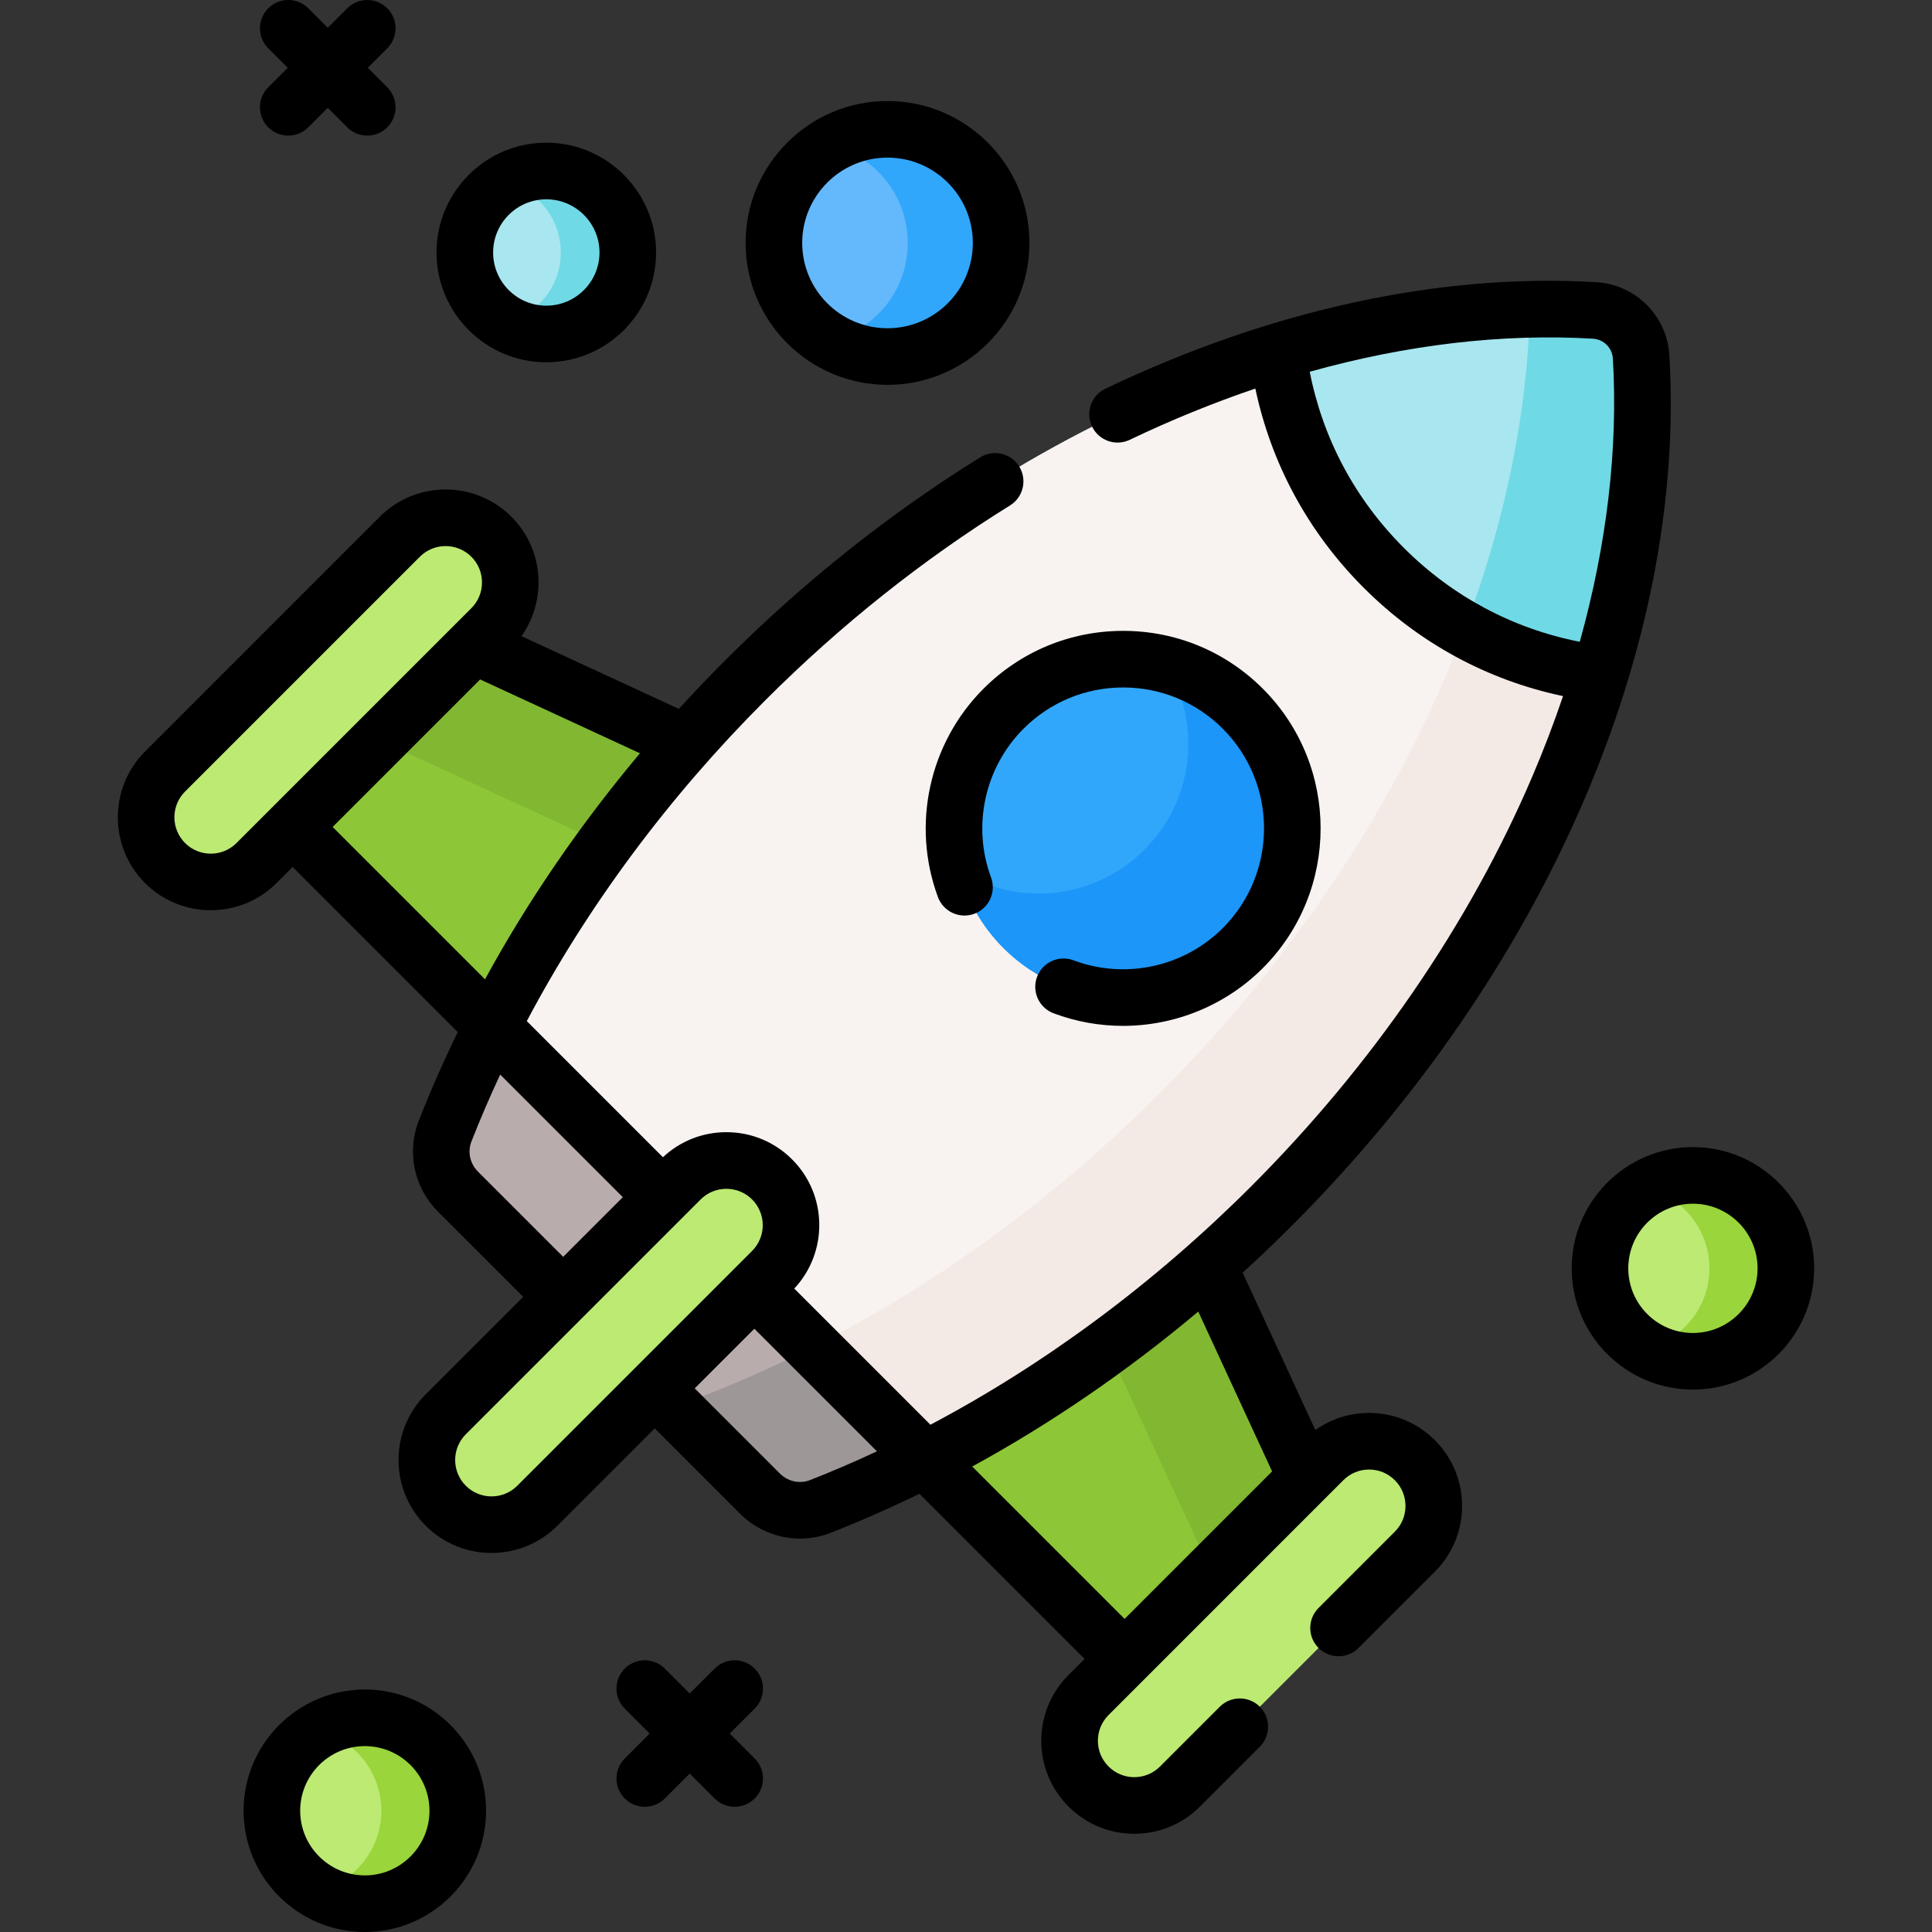<svg id="Capa_1" enable-background="new 0 0 511.994 511.994" height="512" viewBox="0 0 511.994 511.994" width="512" xmlns="http://www.w3.org/2000/svg"><rect x="0" y="0" width="511.994" height="511.994" fill="#333333" stroke="none"/><g><g><g><g><g><path d="m348.552 396.794-39.919-86.393-69.918 69.917 63.157 63.157z" fill="#8dc637"/><path d="m348.554 396.79-25.08 25.08-39.921-86.389 25.08-25.08z" fill="#82b732"/><g><path d="m288.465 473.441c-6.696-6.696-6.696-17.552 0-24.247l62.232-62.232c6.696-6.696 17.552-6.696 24.247 0 6.696 6.696 6.696 17.552 0 24.247l-62.232 62.232c-6.696 6.696-17.552 6.696-24.247 0z" fill="#bcea73"/></g></g><g><path d="m120.383 168.625 86.393 39.919-69.917 69.918-63.156-63.157z" fill="#8dc637"/><path d="m206.778 208.547-25.08 25.08-86.4-39.921 25.08-25.08z" fill="#82b732"/><g><path d="m43.736 228.712c6.696 6.696 17.552 6.696 24.247 0l62.232-62.232c6.696-6.696 6.696-17.552 0-24.247-6.696-6.696-17.552-6.696-24.247 0l-62.232 62.232c-6.696 6.696-6.696 17.552 0 24.247z" fill="#bcea73"/></g></g></g><g><path d="m201.389 395.814c4.197 4.197 10.487 5.573 16.014 3.406 41.657-16.333 83.03-43.089 119.487-79.546 67.952-67.952 102.291-152.979 98.018-225.089-.392-6.612-5.699-11.92-12.311-12.312-72.117-4.283-157.134 30.046-225.099 98.01-36.46 36.46-63.217 77.83-79.549 119.484-2.167 5.526-.791 11.816 3.406 16.014z" fill="#f8f3f1"/><path d="m336.895 319.678c-36.459 36.459-77.829 63.212-119.496 79.54-5.526 2.165-11.815.79-16.011-3.407l-22.938-22.938c44.737-15.889 89.529-43.84 128.664-82.976 62.633-62.633 96.718-139.774 98.323-207.924 5.789-.131 11.522-.037 17.161.299 6.614.394 11.921 5.71 12.312 12.324 4.273 72.106-30.064 157.131-98.015 225.082z" fill="#f3eae6"/><path d="m245.154 386.756c-9.205 4.668-18.475 8.822-27.755 12.463-5.527 2.166-11.81.793-16.011-3.408l-80.035-80.035c-4.192-4.192-5.573-10.484-3.408-16.011 3.641-9.28 7.795-18.55 12.463-27.755z" fill="#b9acac"/><path d="m245.154 386.756c-9.205 4.668-18.475 8.822-27.755 12.463-5.527 2.166-11.81.793-16.011-3.408l-22.938-22.938c12.351-4.378 24.693-9.681 36.923-15.899z" fill="#9e9797"/><path d="m424.006 178.55c-20.949-2.633-41.217-11.996-57.302-28.082s-25.449-36.353-28.082-57.302c28.764-8.765 57.284-12.489 84.025-10.889 6.58.394 11.871 5.687 12.261 12.267 1.586 26.726-2.138 55.245-10.902 84.006z" fill="#a8e7ef"/><path d="m424.006 178.55c-12.454-1.568-24.665-5.508-35.896-11.828 10.829-28.679 16.683-57.442 17.327-84.749 5.807-.131 11.548-.028 17.206.308 6.582.383 11.875 5.676 12.267 12.267 1.587 26.719-2.138 55.239-10.904 84.002z" fill="#70d9e6"/></g><g><path d="m265.93 187.819c17.515-17.515 45.912-17.515 63.427 0s17.515 45.912 0 63.427-45.912 17.515-63.427 0-17.514-45.912 0-63.427" fill="#31a7fb"/><path d="m254.23 230.777c15.318 9.58 35.738 7.71 49.057-5.608 13.304-13.304 15.203-33.724 5.623-49.043 7.493 1.927 14.579 5.826 20.449 11.695 17.507 17.507 17.507 45.912 0 63.419-17.521 17.521-45.927 17.521-63.434.014-5.869-5.868-9.782-12.97-11.695-20.477" fill="#1c96f9"/></g><g><path d="m118.137 399.04c-6.696-6.696-6.696-17.552 0-24.247l62.232-62.232c6.696-6.696 17.552-6.696 24.247 0 6.696 6.696 6.696 17.552 0 24.247l-62.232 62.232c-6.695 6.695-17.551 6.695-24.247 0z" fill="#bcea73"/></g></g><g><path d="m205.091 64.378c0-16.628 13.48-30.108 30.108-30.108s30.108 13.48 30.108 30.108-13.48 30.108-30.108 30.108-30.108-13.479-30.108-30.108" fill="#64b9fc"/><path d="m219.928 90.324c11.819-2.724 20.625-13.305 20.625-25.949 0-12.631-8.792-23.225-20.611-25.949 4.472-2.642 9.686-4.155 15.259-4.155 16.621 0 30.104 13.484 30.104 30.105 0 16.634-13.484 30.118-30.104 30.118-5.573-.001-10.801-1.515-15.273-4.17" fill="#31a7fb"/><g><circle cx="144.775" cy="66.911" fill="#a8e7ef" r="21.595"/><path d="m166.368 66.908c0 11.931-9.671 21.602-21.593 21.602-3.997 0-7.747-1.086-10.954-2.99 8.477-1.954 14.793-9.543 14.793-18.612 0-9.06-6.306-16.658-14.783-18.612 3.207-1.895 6.947-2.98 10.944-2.98 11.922-.001 21.593 9.671 21.593 21.592z" fill="#70d9e6"/></g></g><g><circle cx="96.682" cy="479.863" fill="#bcea73" r="24.631"/><path d="m121.312 479.86c0 13.608-11.031 24.639-24.628 24.639-4.559 0-8.836-1.238-12.494-3.411 9.669-2.229 16.873-10.885 16.873-21.229 0-10.333-7.193-19-16.862-21.229 3.658-2.161 7.924-3.399 12.483-3.399 13.597.001 24.628 11.032 24.628 24.629z" fill="#99d53b"/></g><g><circle cx="448.638" cy="336.12" fill="#bcea73" r="24.631"/><path d="m473.267 336.117c0 13.608-11.031 24.639-24.628 24.639-4.559 0-8.836-1.238-12.494-3.411 9.669-2.229 16.873-10.885 16.873-21.229 0-10.333-7.193-19-16.862-21.229 3.658-2.161 7.924-3.399 12.483-3.399 13.597.001 24.628 11.032 24.628 24.629z" fill="#99d53b"/></g></g><g><path d="m362.82 374.44c-5.176 0-10.105 1.592-14.24 4.532l-19.268-41.7c4.375-3.989 8.673-8.086 12.882-12.296 67.318-67.319 104.777-153.613 100.202-230.835-.617-10.416-8.938-18.737-19.354-19.356-41.346-2.46-86.338 7.308-130.119 28.234-3.737 1.786-5.318 6.264-3.532 10.001s6.267 5.321 10.001 3.532c11.056-5.284 22.18-9.811 33.285-13.576 4.23 20.014 14.053 38.123 28.725 52.795 14.675 14.675 32.795 24.479 52.813 28.705-2.399 7.097-5.11 14.195-8.128 21.267-16.624 38.95-42.386 76.512-74.499 108.626-25.636 25.636-54.575 47.097-85.017 63.194l-36.081-36.081c9.012-9.65 8.839-24.819-.568-34.226-4.655-4.655-10.844-7.219-17.427-7.219-6.3 0-12.235 2.354-16.814 6.635l-36.073-36.073c16.096-30.438 37.558-59.377 63.196-85.015 19.885-19.885 41.71-37.26 64.869-51.645 3.519-2.186 4.6-6.81 2.414-10.328-2.185-3.519-6.809-4.599-10.328-2.414-24.134 14.99-46.865 33.084-67.562 53.78-4.21 4.21-8.307 8.509-12.297 12.884l-41.716-19.276c6.816-9.616 5.945-23.049-2.664-31.657-9.609-9.609-25.244-9.609-34.854 0l-62.232 62.232c-9.608 9.609-9.608 25.245 0 34.854v.001c4.805 4.804 11.116 7.206 17.427 7.206 6.312 0 12.623-2.402 17.427-7.207l4.26-4.26 43.76 43.76c-3.784 7.765-7.24 15.611-10.339 23.514-3.245 8.278-1.249 17.719 5.085 24.054l22.594 22.594-25.812 25.812c-4.655 4.655-7.219 10.844-7.219 17.427s2.563 12.772 7.219 17.427c4.805 4.804 11.116 7.206 17.427 7.206 6.312 0 12.623-2.402 17.427-7.207l25.812-25.812 22.586 22.586c4.318 4.318 10.08 6.621 15.934 6.621 2.733 0 5.485-.502 8.121-1.535 7.904-3.099 15.75-6.555 23.515-10.338l43.767 43.767-4.259 4.26c-4.655 4.655-7.22 10.844-7.22 17.427s2.564 12.772 7.219 17.427 10.844 7.219 17.427 7.219 12.771-2.563 17.428-7.219l15.839-15.839c2.929-2.929 2.929-7.678 0-10.606-2.93-2.929-7.678-2.929-10.607 0l-15.838 15.838c-1.822 1.822-4.245 2.826-6.821 2.826s-4.998-1.003-6.82-2.826c-1.821-1.821-2.825-4.244-2.825-6.82s1.004-4.998 2.826-6.82l62.226-62.232c1.821-1.822 4.243-2.825 6.819-2.825 2.577 0 4.999 1.003 6.821 2.826 1.821 1.822 2.825 4.244 2.825 6.82s-1.004 4.999-2.826 6.82l-20.211 20.211c-2.929 2.929-2.929 7.678 0 10.606 2.93 2.929 7.678 2.929 10.607 0l20.21-20.211c4.655-4.655 7.22-10.844 7.22-17.427s-2.564-12.772-7.219-17.427c-4.654-4.654-10.842-7.218-17.426-7.218zm9.187-229.274c-12.921-12.921-21.447-28.947-24.917-46.65 25.687-7.18 51.069-10.182 75.062-8.757 2.837.168 5.102 2.434 5.27 5.27 1.415 23.867-1.598 49.327-8.771 75.053-17.701-3.471-33.725-11.998-46.644-24.916zm-322.968 78.243c-3.76-3.761-3.76-9.88 0-13.641l62.232-62.232c1.88-1.88 4.351-2.82 6.82-2.82 2.47 0 4.94.94 6.821 2.82 3.761 3.761 3.761 9.88 0 13.641l-62.232 62.232c-3.761 3.761-9.88 3.761-13.641 0zm78.206-43.352 42.351 19.569c-15.855 18.875-29.66 39.022-41.065 59.901l-40.379-40.379zm-.586 130.42c-2.118-2.118-2.795-5.247-1.727-7.972 2.333-5.95 4.882-11.866 7.626-17.739l32.5 32.5-15.805 15.805zm10.423 83.259c-3.761 3.761-9.881 3.76-13.641 0-3.761-3.761-3.761-9.88 0-13.641l62.232-62.232c3.761-3.76 9.88-3.761 13.641 0s3.761 9.88 0 13.641zm77.583-1.498c-2.725 1.068-5.855.39-7.973-1.727l-22.586-22.586 15.805-15.805 32.492 32.492c-5.872 2.743-11.788 5.293-17.738 7.626zm42.978-3.599c20.881-11.405 41.03-25.21 59.905-41.064l19.572 42.358-39.091 39.091z"/><path d="m284.486 254.486c-3.878-1.454-8.202.506-9.659 4.384-1.456 3.877.507 8.202 4.384 9.658 5.978 2.245 12.201 3.335 18.379 3.335 13.664 0 27.095-5.336 37.072-15.313 20.41-20.412 20.41-53.623 0-74.034-9.888-9.888-23.034-15.333-37.018-15.333-13.982 0-27.129 5.445-37.016 15.333-14.411 14.41-19.147 36.082-12.068 55.212 1.437 3.884 5.749 5.868 9.637 4.431 3.885-1.438 5.868-5.752 4.431-9.637-5.053-13.653-1.674-29.119 8.607-39.399 7.054-7.055 16.434-10.939 26.409-10.939 9.977 0 19.356 3.885 26.41 10.939 14.563 14.563 14.563 38.258.001 52.82-10.338 10.336-25.873 13.688-39.569 8.543z"/><path d="m235.199 101.987c20.737 0 37.608-16.871 37.608-37.608s-16.87-37.609-37.608-37.609-37.608 16.871-37.608 37.608 16.871 37.609 37.608 37.609zm0-60.217c12.466 0 22.608 10.142 22.608 22.608s-10.142 22.608-22.608 22.608-22.608-10.142-22.608-22.608 10.142-22.608 22.608-22.608z"/><path d="m144.775 96.006c16.043 0 29.095-13.052 29.095-29.095s-13.052-29.095-29.095-29.095-29.095 13.052-29.095 29.095 13.052 29.095 29.095 29.095zm0-43.191c7.772 0 14.095 6.323 14.095 14.095s-6.323 14.095-14.095 14.095-14.095-6.323-14.095-14.095 6.323-14.095 14.095-14.095z"/><path d="m199.996 442.186c-2.929-2.929-7.678-2.929-10.606 0l-6.608 6.608-6.608-6.608c-2.928-2.929-7.677-2.929-10.606 0s-2.929 7.678 0 10.606l6.608 6.608-6.608 6.608c-2.929 2.929-2.929 7.678 0 10.606 1.464 1.464 3.384 2.197 5.303 2.197s3.839-.732 5.303-2.197l6.608-6.608 6.608 6.608c1.464 1.465 3.384 2.197 5.303 2.197s3.839-.732 5.303-2.197c2.929-2.929 2.929-7.678 0-10.606l-6.608-6.608 6.608-6.608c2.93-2.928 2.93-7.677 0-10.606z"/><path d="m71.088 33.739c1.464 1.464 3.384 2.197 5.303 2.197s3.839-.732 5.303-2.197l5.165-5.165 5.165 5.165c1.464 1.464 3.384 2.197 5.303 2.197s3.839-.732 5.303-2.197c2.929-2.929 2.929-7.678 0-10.606l-5.165-5.165 5.165-5.165c2.929-2.929 2.929-7.678 0-10.606-2.929-2.929-7.678-2.929-10.606 0l-5.165 5.165-5.165-5.165c-2.929-2.929-7.678-2.929-10.606 0-2.929 2.929-2.929 7.678 0 10.606l5.165 5.165-5.165 5.165c-2.929 2.928-2.929 7.677 0 10.606z"/><path d="m96.682 447.732c-17.717 0-32.131 14.414-32.131 32.131s14.414 32.131 32.131 32.131 32.131-14.414 32.131-32.131-14.413-32.131-32.131-32.131zm0 49.262c-9.446 0-17.131-7.685-17.131-17.131s7.685-17.131 17.131-17.131 17.131 7.685 17.131 17.131-7.684 17.131-17.131 17.131z"/><path d="m448.638 303.989c-17.718 0-32.132 14.414-32.132 32.131s14.414 32.131 32.132 32.131c17.717 0 32.131-14.414 32.131-32.131s-14.414-32.131-32.131-32.131zm0 49.263c-9.446 0-17.132-7.685-17.132-17.131s7.686-17.131 17.132-17.131 17.131 7.685 17.131 17.131-7.685 17.131-17.131 17.131z"/></g></g></svg>